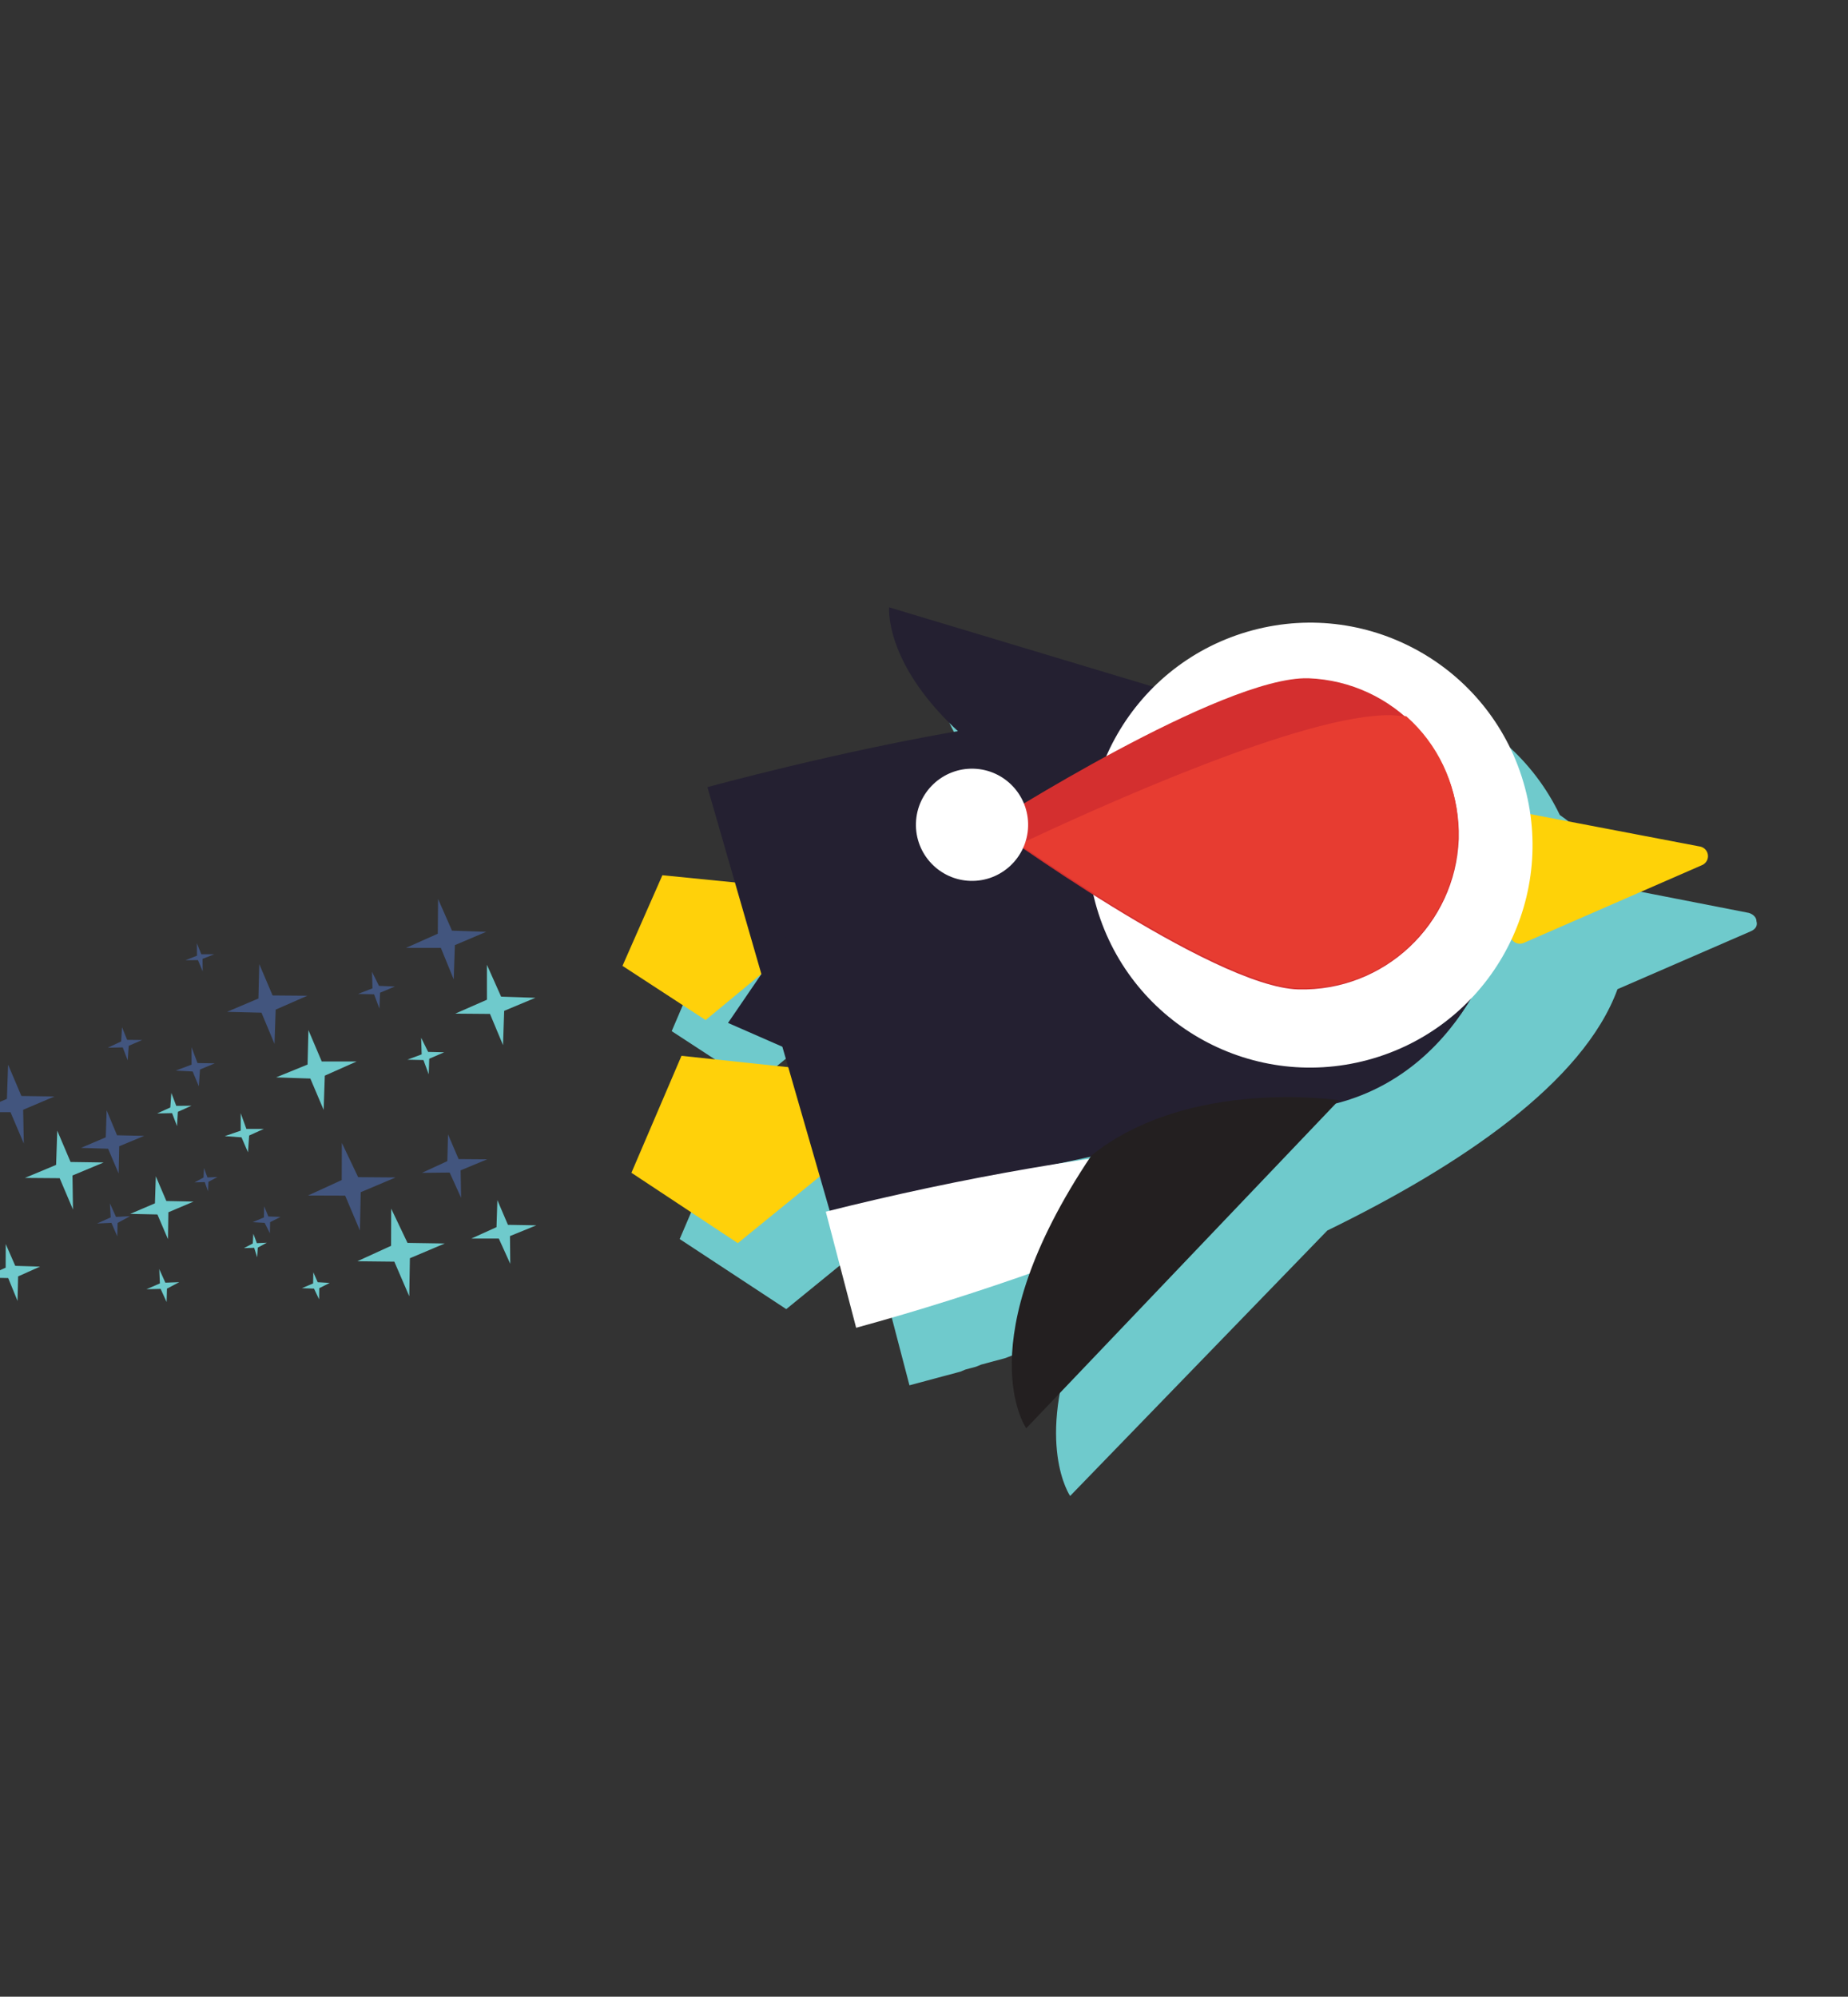 <svg width="162" height="175" fill="none" xmlns="http://www.w3.org/2000/svg"><rect width="100%" height="100%" fill="#333333" stroke="none"/><path d="M153.977 80.737c-.006-.343-.293-.611-.669-.726l-11.488-2.246c-1.033-2.569-2.813-4.787-5.082-6.334-4.669-9.7-16.284-13.788-25.999-9.094-1.969.937-3.786 2.2-5.302 3.706l-23.276-6.978s-.388 4.264 4.983 9.745c-11.474 1.91-20.148 4.213-20.148 4.213l2.661 10.173-7.367-.785-3.407 7.962 7.211 4.707 4.773-3.909-2.835 4.144 5.476 2.413.42 1.569-9.956-.954-4.389 10.252 9.342 6.141 7.449-6.07.69 2.574 2.661 10.174.241-.065.121-.032.121-.033.241-.064.121-.033.241-.064.241-.065.241-.065.241-.064.402-.108.241-.065.402-.108.402-.107.402-.108.402-.108.402-.108.446-.184.402-.108.523-.14.446-.184.523-.14.523-.141.523-.14.523-.14.567-.216.567-.217.567-.217.567-.216.567-.217.644-.172.567-.217.644-.173.644-.172.688-.249.3-.167c-3.751 9.736-.608 14.305-.608 14.305l22.546-23.265c11.688-5.698 22.441-12.955 25.439-21.153l11.664-5.065c.446-.184.638-.516.515-.893z" fill="#6FCACC"/><path d="M66.748 77.573l-8.682-.864-3.498 7.943 7.288 4.752 6.705-5.548-1.813-6.283zM70.858 93.718l-11.117-1.182-4.389 10.251 9.327 6.167 8.655-7.04-2.477-8.196z" fill="#FFD10A"/><path d="M110.741 62.337c9.715-4.694 20.632 1.133 21.928 13.612-.219 5.484-4.097 17.697-15.36 20.715l-44.514 9.664-10.78-37.338s11.564-3.185 23.038-5.095c8.088-1.347 10.287-3.684 10.287-3.684l10.099 5.831c1.515-1.506 3.332-2.768 5.302-3.706z" fill="#242031"/><path d="M44.198 88.594l2.733-1.142-3.002-.101-1.244-2.792.001 3.061-2.778 1.219 3.046.025 1.142 2.734.101-3.002zM37.627 92.792l1.314-.568-1.41-.032-.612-1.237.045 1.454-1.255.466 1.41.032.466 1.255.043-1.369zM28.474 94.274l2.792-1.244-3.061.001-1.168-2.748-.075 3.017-2.759 1.127 3.002.101 1.167 2.748.101-3.002zM44.526 107.349l-.925-2.167-.076 2.37-2.211 1.002h2.414l1.002 2.211-.026-2.429 2.313-.944-2.491-.043zM15.453 96.923l-.433-1.134-.09 1.274-1.153.524 1.308-.027.433 1.134.075-1.249 1.193-.535-1.333.012zM5.019 99.093l-.101 3.002-2.734 1.142 3.046.024 1.168 2.749-.045-2.985 2.734-1.142-2.9-.042-1.168-2.748zM27.85 112.377l-.383-.867-.019.975-.988.416 1.066.037.445.938.019-.976.911-.459-1.052-.064zM1.338 110.945l-.835-1.911-.006 2.071-1.925.861 2.148.05.817 2.002.05-2.148 1.925-.861-2.173-.064zM14.495 112.419l-.535-1.193.057 1.257-1.178.51 1.242-.031.524 1.153.031-1.173 1.076-.568-1.216.045zM21.171 99.68l.568 1.314.102-1.472 1.288-.582-1.53.001-.498-1.376 0 1.53-1.401.483 1.472.102zM35.722 108.932l-1.429-3.002-.011 3.258-2.957 1.353 3.243.036 1.309 3.034.055-3.334 3.059-1.294-3.269-.051zM22.516 108.956l-.307-.823-.051.854-.776.402.899-.025.267.834.051-.854.791-.428-.873.04zM14.583 105.261l-.925-2.166-.076 2.37-2.167.925 2.385.051.925 2.167.036-2.36 2.207-.936-2.385-.051z" fill="#6FCACC"/><path opacity=".58" d="M42.623 81.667l-2.748 1.168-.101 3.002-1.127-2.759-3.061.001 2.792-1.244.025-3.046 1.219 2.778 3.002.101zM34.616 86.463l-1.299.542-.057 1.395-.466-1.255-1.41-.032 1.27-.491-.045-1.454.612 1.237 1.395.057zM26.943 87.269l-2.778 1.219-.101 3.002-1.142-2.734-3.017-.075 2.748-1.168.076-3.017 1.167 2.748 3.046.025zM42.706 101.606l-2.327.968.041 2.404-1.002-2.211-2.429.026 2.225-1.027.062-2.345.925 2.166 2.506.019zM12.462 91.149l-1.178.51-.09 1.274-.433-1.134-1.308.027 1.168-.55.075-1.249.448 1.109 1.319.013zM4.776 96.097l-2.748 1.168.06 2.959-1.168-2.748-3.061.001 2.748-1.167.101-3.002 1.168 2.748 2.9.042zM18.77 83.638l-1.014.401.013 1.096-.416-.988-1.096.013 1.014-.401-.013-1.096.39.973 1.121.001zM24.591 106.654l-.912.46-.019.975-.46-.912-1.052-.063.988-.415.019-.976.369.893 1.066.038zM11.401 106.588l-1.091.594-.031 1.172-.51-1.178-1.257.056 1.193-.535-.071-1.231.535 1.193 1.231-.071zM18.831 93.194l-1.299.542-.102 1.472-.542-1.299-1.486-.076 1.39-.523-.001-1.53.523 1.39 1.516.025zM34.681 103.195l-3.059 1.294-.07 3.36-1.294-3.059-3.258-.011 2.957-1.353.011-3.258 1.429 3.002 3.284.025zM19.061 103.156l-.791.427-.037.829-.281-.808-.899.025.791-.427.036-.829.307.823.873-.04zM12.644 99.551l-2.192.911-.051 2.385-.925-2.167-2.37-.076 2.166-.926.076-2.37.911 2.192 2.385.051z" fill="#4E6FB5"/><path d="M63.82 89.653l7.015-10.265 3.951 15.066L63.82 89.653z" fill="#242031"/><path d="M133.235 81.854l15.634-6.819-16.722-3.194c-.026-.015-4.626 4.538 1.088 10.013z" fill="#FED208" stroke="#FED208" stroke-width="1.713" stroke-linejoin="round"/><path d="M115.931 64.653L77.947 53.23s-1.347 13.878 32.117 23.881l5.867-12.459z" fill="#242031"/><path d="M72.391 106.197l2.661 10.174c10.905-2.987 21.665-6.84 32.073-11.44l1.523-.753c3.078-1.385 2.906-4.443-.211-4.169-12.125 1.093-24.151 3.195-36.046 6.188zM119.893 92.901c10.4-2.787 16.571-13.476 13.785-23.876-2.787-10.4-13.476-16.571-23.876-13.785-10.4 2.787-16.571 13.476-13.785 23.876 2.787 10.4 13.476 16.571 23.876 13.785z" fill="#fff"/><path d="M114.686 59.446c-7.534-.202-27.948 12.835-27.948 12.835s19.529 14.234 27.064 14.435c7.534.202 13.799-5.702 14.077-13.193.202-7.535-5.702-13.799-13.193-14.078z" fill="#D42F2F"/><path d="M113.861 86.615c-5.807-.19-18.897-8.733-24.508-12.619 6.896-3.227 24.991-11.482 32.646-11.313.42.038.855.051 1.275.09 5.65 4.996 6.079 13.677 1.141 19.225-2.65 3.06-6.577 4.737-10.554 4.617z" fill="#E73C31"/><path d="M85.06 77.203c2.715.082 4.982-2.052 5.065-4.766.082-2.715-2.052-4.982-4.766-5.065-2.715-.082-4.982 2.052-5.065 4.766-.082 2.715 2.052 4.982 4.766 5.065z" fill="#fff"/><path d="M95.67 101.276c-10.983 16.373-5.71 23.906-5.71 23.906l27.413-28.752s-13.152-2.016-21.704 4.846z" fill="#231F20"/></svg>